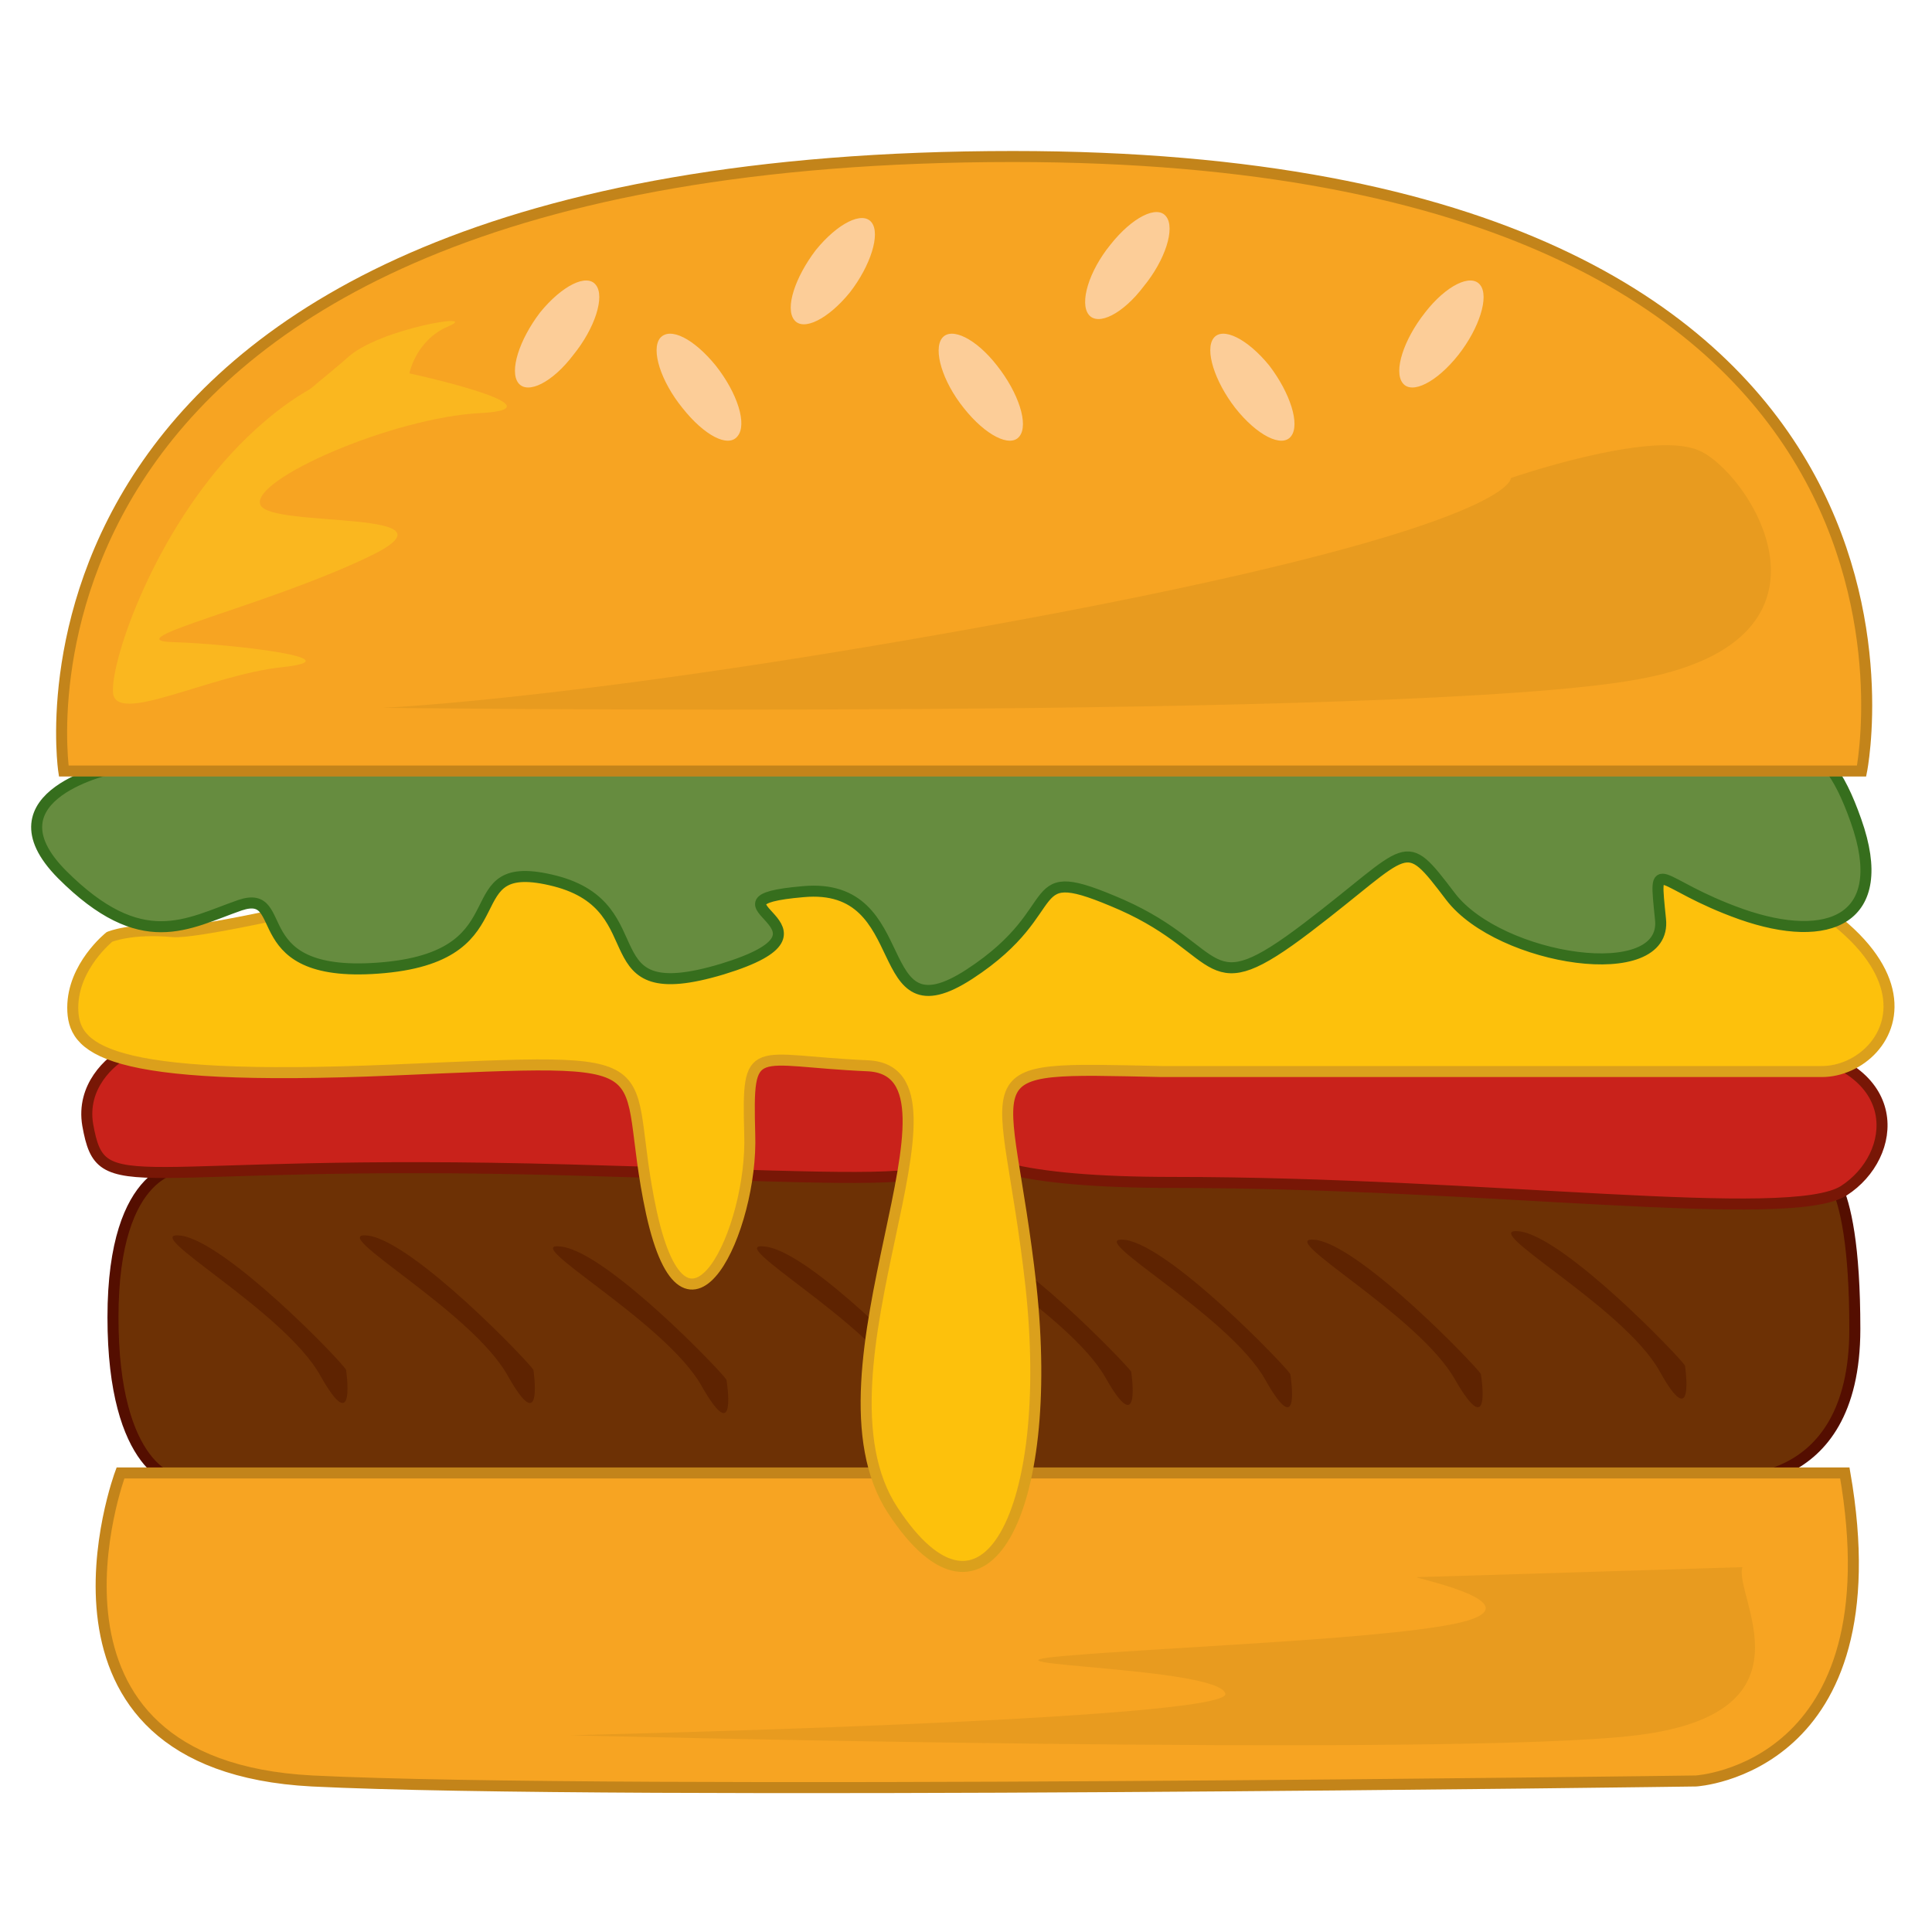 <?xml version="1.0" encoding="utf-8"?>
<!-- Generator: Adobe Illustrator 26.1.0, SVG Export Plug-In . SVG Version: 6.00 Build 0)  -->
<svg version="1.1"
	 id="svg3710" inkscape:version="1.0.1 (3bc2e813f5, 2020-09-07)" sodipodi:docname="Burgery.svg" xmlns:cc="http://creativecommons.org/ns#" xmlns:dc="http://purl.org/dc/elements/1.1/" xmlns:inkscape="http://www.inkscape.org/namespaces/inkscape" xmlns:rdf="http://www.w3.org/1999/02/22-rdf-syntax-ns#" xmlns:sodipodi="http://sodipodi.sourceforge.net/DTD/sodipodi-0.dtd" xmlns:svg="http://www.w3.org/2000/svg"
	 xmlns="http://www.w3.org/2000/svg" xmlns:xlink="http://www.w3.org/1999/xlink" x="0px" y="0px" viewBox="0 0 256 256"
	 style="enable-background:new 0 0 256 256;" xml:space="preserve">
<style type="text/css">
	.st0{fill:#6D3105;stroke:#540E00;stroke-width:4.41;stroke-miterlimit:12.5;}
	.st1{fill:#C9221B;stroke:#781706;stroke-width:4.41;stroke-miterlimit:12.5;}
	.st2{fill:#5E2301;}
	.st3{fill:#F7A422;stroke:#C3841A;stroke-width:4.41;stroke-miterlimit:12.5;}
	.st4{fill:#FDC10C;}
	.st5{fill:none;stroke:#DBA01C;stroke-width:4.41;stroke-miterlimit:12.5;}
	.st6{fill:#668C3F;}
	.st7{fill:none;stroke:#366E1D;stroke-width:4.41;stroke-miterlimit:12.5;}
	.st8{fill:#FCCD98;}
	.st9{fill:#E89B1F;}
	.st10{fill:#FAB71F;}
</style>
<sodipodi:namedview  bordercolor="#666666" borderopacity="1.0" id="base" inkscape:current-layer="layer1" inkscape:cx="135.84942" inkscape:cy="156.98442" inkscape:document-rotation="0" inkscape:document-units="px" inkscape:pageopacity="0.0" inkscape:pageshadow="2" inkscape:window-height="1040" inkscape:window-maximized="0" inkscape:window-width="1560" inkscape:window-x="389" inkscape:window-y="21" inkscape:zoom="1.4" pagecolor="#ffffff" showgrid="false" units="px">
	</sodipodi:namedview>
<g id="layer1" inkscape:groupmode="layer" inkscape:label="Warstwa 1">
	<g id="g3434" transform="matrix(0.331,0,0,0.331,92.655,86.707)">
		<path id="path2530" class="st0" d="M-206.4,330.1c-3.3,2.3-28.3-4-28.3-64.7c0-61,28.3-60.3,28.3-60.3c654,0,654,0,654,0
			s15-2,15,65s-53.3,60.3-53.3,60.3L-206.4,330.1z"/>
		<path id="path2532" class="st1" d="M-229.1,159.1c-7,3.7-18.3,14-15.7,29.3c5.7,31.7,14,13,193,18c178.7,5,153.7,9.3,142.3-36
			c-11.3-45-194.3-22.7-240-21.3C-195.1,150.4-229.1,159.1-229.1,159.1z"/>
		<path id="path2534" class="st1" d="M131.9,148.4c-34,30.7-67,63,58,63s246.7,17,268.3,3.3c21.7-14,25.3-50-22.7-57
			C387.6,150.4,131.9,148.4,131.9,148.4L131.9,148.4z"/>
		<path id="path2536" class="st2" d="M10.9,290.4c-1.7-3-47.7-51-66-53.3c-18.3-2.7,41.3,29.7,56,55.7
			C15.6,318.7,10.9,290.4,10.9,290.4z"/>
		<path id="path2538" class="st2" d="M92.6,290.4c-1.7-3-47.7-51-66-53.3c-18.3-2.7,41,29.7,55.7,55.7
			C96.9,318.7,92.6,290.4,92.6,290.4z"/>
		<path id="path2540" class="st2" d="M172.9,287.1c-2-3-48-51-66.3-53.3c-18.3-2.7,41.3,29.7,56,55.7S172.9,287.1,172.9,287.1z"/>
		<path id="path2542" class="st3" d="M458.6,327.7c-690.3,0-690.3,0-690.3,0s-43.7,117,76.7,123.3c120.7,6,554,0,554,0
			S479.3,446.4,458.6,327.7L458.6,327.7z"/>
		<path id="path2544" class="st4" d="M-236.1,113.1c0,0-14.7,11.7-14.7,28.3c0,16.3,11.3,30,128,25c116.3-5,90-5.7,103.7,57.3
			c14,63.3,40.7,6.3,39.3-31.7c-1-38,0.7-29.3,47.3-27.3c46.7,2.3-26.7,122.3,10,178c36.7,56,65,0,55.3-89.7
			c-10-89.7-29-87.7,52.3-86c0,0,235,0,264.3,0c29.7,0,63-55-69.3-95.7c-44-13.7-407.7-5-419,0c-11.3,5.3-154.7,41-171.7,39.7
			C-227.4,109.4-236.1,113.1-236.1,113.1L-236.1,113.1z"/>
		<path id="path2546" class="st5" d="M-236.1,113.1c0,0-14.7,11.7-14.7,28.3c0,16.3,11.3,30,128,25c116.3-5,90-5.7,103.7,57.3
			c14,63.3,40.7,6.3,39.3-31.7c-1-38,0.7-29.3,47.3-27.3c46.7,2.3-26.7,122.3,10,178c36.7,56,65,0,55.3-89.7
			c-10-89.7-29-87.7,52.3-86c0,0,235,0,264.3,0c29.7,0,63-55-69.3-95.7c-44-13.7-407.7-5-419,0c-11.3,5.3-154.7,41-171.7,39.7
			C-227.4,109.4-236.1,113.1-236.1,113.1L-236.1,113.1z"/>
		<path id="path2548" class="st6" d="M-234.1,45.4c0,0-52.7,10.7-21,42.7c32,32,50,19.7,71.3,12.3c21-7,0.3,30.3,57.7,25
			c57-5.3,26.3-45.3,68.3-34.7c41.7,10.7,12.3,51.7,67,35.3c54.7-16.7-13.7-27,32.3-31c46-4.3,25.7,59.7,66.7,33s19-46,61-27.7
			c42,18.7,32.3,41,74.3,9c42-32,38-37.7,57.3-12.3c19.7,25.7,87,36,84,9c-2.7-27-2.3-14.3,32.3-2c35,12.3,60,2.3,46-37.3
			c-14-40-28-31.3-64.3-33.3C362.6,31.1-234.1,45.4-234.1,45.4L-234.1,45.4z"/>
		<path id="path2550" class="st7" d="M-234.1,45.4c0,0-52.7,10.7-21,42.7c32,32,50,19.7,71.3,12.3c21-7,0.3,30.3,57.7,25
			c57-5.3,26.3-45.3,68.3-34.7c41.7,10.7,12.3,51.7,67,35.3c54.7-16.7-13.7-27,32.3-31c46-4.3,25.7,59.7,66.7,33s19-46,61-27.7
			c42,18.7,32.3,41,74.3,9c42-32,38-37.7,57.3-12.3c19.7,25.7,87,36,84,9c-2.7-27-2.3-14.3,32.3-2c35,12.3,60,2.3,46-37.3
			c-14-40-28-31.3-64.3-33.3C362.6,31.1-234.1,45.4-234.1,45.4L-234.1,45.4z"/>
		<path id="path2552" class="st3" d="M465.3,46.7c-719.7,0-719.7,0-719.7,0s-37.3-246,380-246C514.9-199.3,465.3,46.7,465.3,46.7
			L465.3,46.7z"/>
		<path id="path2554" class="st8" d="M-6.7-98.6c8.7,11,18.3,16,22,11.3c4-4.7,0-17.3-8.7-28.3c-8.7-10.7-18.3-15.7-22.3-11
			C-19.4-121.9-15.4-109.3-6.7-98.6L-6.7-98.6z"/>
		<path id="path2556" class="st8" d="M60.3-144.9c-8.7,10.7-18.7,15.7-22.3,11c-3.7-4.7,0.3-17,8.7-28c8.7-10.7,18.7-15.7,22.3-11
			C72.6-168.3,68.6-155.6,60.3-144.9z"/>
		<path id="path2558" class="st8" d="M105.9-98.6c8.7,11,18.7,16,22.3,11.3c3.7-4.7-0.3-17.3-9-28.3c-8.3-10.7-18.3-15.7-22-11
			C93.6-121.9,97.3-109.3,105.9-98.6L105.9-98.6z"/>
		<path id="path2560" class="st8" d="M177.9-147.3c-8.3,11-18.3,16-22,11.3c-3.7-4.7,0-17.3,8.7-28c8.7-11,18.7-16,22.3-11.3
			C190.6-170.6,186.6-157.9,177.9-147.3L177.9-147.3z"/>
		<path id="path2562" class="st8" d="M214.6-98.6c8.7,11,18.7,16,22.3,11.3c3.7-4.7-0.3-17.3-8.7-28.3c-8.7-10.7-18.7-15.7-22.3-11
			C202.3-121.9,206.3-109.3,214.6-98.6z"/>
		<path id="path2564" class="st8" d="M303.9-119.9c-8.7,11-18.7,16-22.3,11.3c-3.7-4.7,0.3-17.3,9-28.3c8.3-10.7,18.3-15.7,22-11
			C316.3-143.3,312.3-130.6,303.9-119.9L303.9-119.9z"/>
		<path id="path2566" class="st8" d="M-50.4-119.9c-8.3,11-18.3,16-22,11.3c-3.7-4.7,0.3-17.3,8.7-28.3c8.7-10.7,18.7-15.7,22.3-11
			C-37.7-143.3-41.7-130.6-50.4-119.9L-50.4-119.9z"/>
		<path id="path2568" class="st2" d="M236.6,288.1c-1.7-3-47.7-51-66-53.7c-18.3-2.3,41.3,29.7,56,56
			C241.3,316.4,236.6,288.1,236.6,288.1z"/>
		<path id="path2570" class="st2" d="M312.9,288.1c-1.7-3-47.7-51-66-53.7c-18.3-2.3,41,29.7,55.7,56
			C317.6,316.4,312.9,288.1,312.9,288.1z"/>
		<path id="path2572" class="st2" d="M394.6,284.7c-2-3.3-47.7-51-66-53.7c-18.7-2.3,41,29.7,55.7,55.7
			C398.9,313.1,394.6,284.7,394.6,284.7z"/>
		<path id="path2574" class="st2" d="M-141.4,286.4c-1.7-3.3-47.7-51-66-53.7c-18.3-2.3,41,29.7,55.7,56
			C-137.1,314.7-141.4,286.4-141.4,286.4L-141.4,286.4z"/>
		<path id="path2576" class="st2" d="M-66.4,286.4c-2-3.3-47.7-51-66-53.7c-18.3-2.3,41,29.7,55.7,56
			C-62.1,314.7-66.4,286.4-66.4,286.4z"/>
		<path id="path2578" class="st9" d="M324.9-70.6c0,0,2.7,18.7-180,53.7c-183,34.7-271.7,38.3-271.7,38.3s412,5,502-11.3
			c90.3-16,44-84.7,24.3-92C379.9-89.6,324.9-70.6,324.9-70.6L324.9-70.6z"/>
		<path id="path2580" class="st9" d="M417.6,365.4c-3.7,11.3,31,58.3-42.3,67.3s-427,0-427,0s265.3-6,262.3-16.7
			c-3-10.7-106.7-11.3-65-15s138.3-7,162.3-14.3c24.3-7.7-23.3-17.3-20.7-17.3S417.6,365.4,417.6,365.4L417.6,365.4z"/>
		<path id="path2582" class="st10" d="M-126.7-114.6c7.7,1,75,16,39.3,18c-35.3,1.7-92.3,26.7-88.3,36.7c3.7,9.7,84.7,1.3,43,21
			c-41.3,19.7-102,33.3-78,34c23.7,0.7,73.7,6.7,44,10c-29.3,3-67.3,23.7-68,10c-0.7-13.3,16.7-64.3,50.7-99
			C-150.1-118.3-126.7-114.6-126.7-114.6L-126.7-114.6z"/>
		<path id="path2584" class="st10" d="M-115.4-106.9c-3,0,0-18,14.7-24.3c14.3-6-27.3,0.7-40,12.3c-12.7,11.3-41,32.3-29,30
			C-157.7-90.9-115.4-106.9-115.4-106.9L-115.4-106.9z"/>
	</g>
</g>
</svg>
